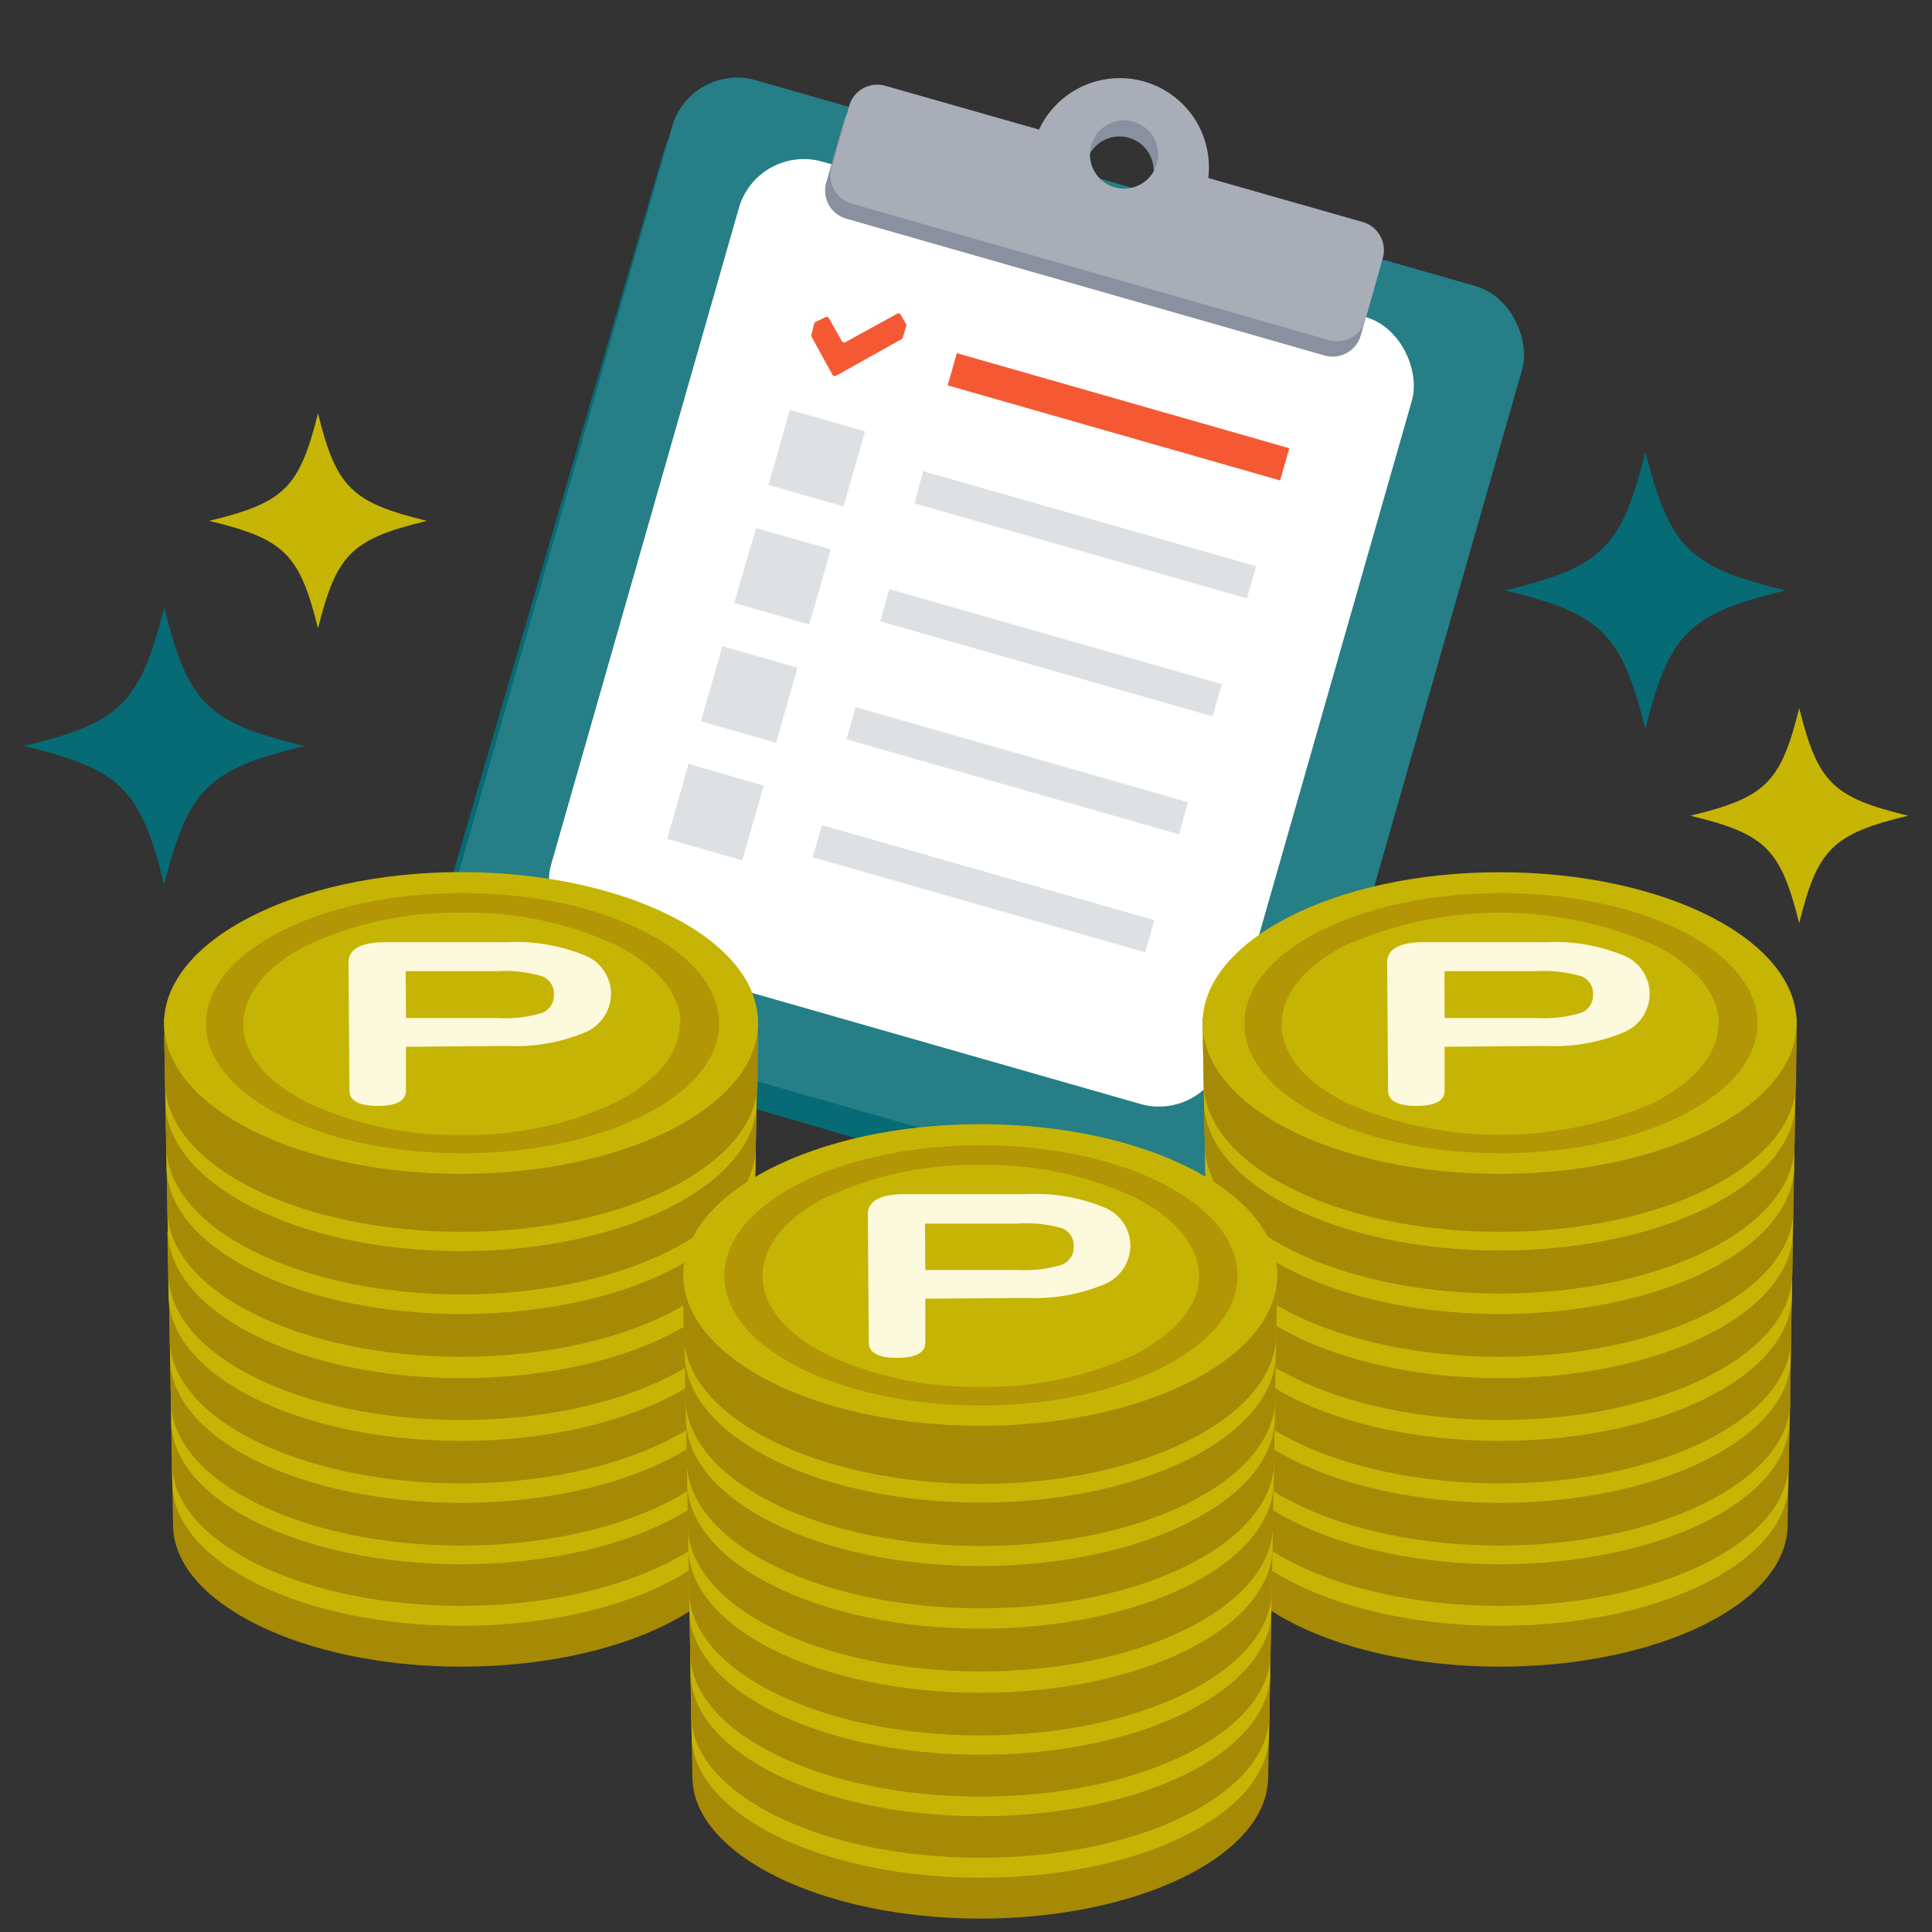 <svg id="img" xmlns="http://www.w3.org/2000/svg" viewBox="0 0 150 150"><rect x="0" y="0" width="150" height="150" fill="#333333" stroke="none"/><defs><style>.cls-1{fill:#066b74;}.cls-2{fill:#267e86;}.cls-3{fill:#fff;}.cls-4{fill:#89909f;}.cls-5{fill:#a8adb8;}.cls-6{opacity:0.5;}.cls-7{fill:#bdc3c7;}.cls-8{fill:#f45934;}.cls-9{fill:#a68905;}.cls-10{fill:#c6b405;}.cls-11{fill:#b29605;}.cls-12{fill:#fdf9dc;}.cls-13{fill:#c7b505;}</style></defs><title>img_monitorflow3</title><rect class="cls-1" x="41.56" y="14.45" width="68.64" height="74.7" rx="5.25" ry="5.25" transform="matrix(0.96, 0.28, -0.28, 0.96, 17.17, -18.87)"/><rect class="cls-2" x="42.03" y="12.79" width="68.64" height="74.7" rx="5.25" ry="5.25" transform="translate(16.73 -19.07) rotate(15.96)"/><rect class="cls-3" x="49.02" y="17.36" width="54.35" height="63.55" rx="5.25" ry="5.25" transform="translate(16.45 -19.06) rotate(15.96)"/><path class="cls-4" d="M105.45,18.49l-12-3.42a6.92,6.92,0,0,0-13.14-3.76l-12-3.42a2.27,2.27,0,0,0-2.81,1.56l-1.37,4.79A2.27,2.27,0,0,0,65.78,17l37.06,10.6a2.27,2.27,0,0,0,2.81-1.56L107,21.3A2.27,2.27,0,0,0,105.45,18.49Zm-19.27-2.7A2.65,2.65,0,1,1,89.46,14,2.65,2.65,0,0,1,86.18,15.79Z"/><path class="cls-5" d="M105.81,17.24l-12-3.42a6.92,6.92,0,0,0-13.14-3.76l-12-3.42A2.27,2.27,0,0,0,65.94,8.2L64.57,13a2.27,2.27,0,0,0,1.56,2.81l37.06,10.6A2.27,2.27,0,0,0,106,24.84L107.37,20A2.27,2.27,0,0,0,105.81,17.24Zm-19.27-2.7a2.65,2.65,0,1,1,3.28-1.82A2.65,2.65,0,0,1,86.54,14.54Z"/><g id="List" class="cls-6"><path class="cls-7" d="M71.67,36.58,71,39.08l25.81,7.38.71-2.5ZM68.34,48.24l25.81,7.38.71-2.5L69.05,45.74ZM65.72,57.4l25.81,7.38.71-2.5L66.43,54.9ZM63.1,66.56l25.81,7.38.71-2.5L63.81,64.06Zm4.06-33.07-5.83-1.67-1.67,5.83,5.83,1.67ZM58.7,41,57,46.81l5.83,1.67,1.67-5.83ZM54.42,56l5.83,1.67,1.67-5.83-5.83-1.67ZM51.8,65.13l5.83,1.67L59.29,61,53.46,59.3Z"/></g><g id="Checked"><path class="cls-8" d="M74.29,27.42l-.71,2.5L99.39,37.3l.71-2.5ZM70.36,25.2l-.42-.76a.22.22,0,0,0-.29-.08l-4,2.2a.22.22,0,0,1-.29-.08l-1-1.77a.22.22,0,0,0-.29-.08l-.76.37a.21.21,0,0,0-.1.13.22.22,0,0,0,0,0h0L63,26h0a.22.22,0,0,0,0,.12l1,1.83.21.38.42.76a.22.22,0,0,0,.29.08L70,26.33a.21.21,0,0,0,.09-.1h0l.24-.83h0A.21.21,0,0,0,70.36,25.2Z"/></g><path class="cls-9" d="M58.24,113.64H55.92c-3.62-3.67-11.25-6.21-20.12-6.21S19.29,110,15.67,113.64H13.35l.09,4.85h0s0,0,0,0c.11,6,10.12,10.91,22.35,10.91S58,124.58,58.15,118.53c0,0,0,0,0,0h0Z"/><path class="cls-10" d="M58.3,110.36H56c-3.63-3.69-11.28-6.25-20.18-6.25s-16.55,2.55-20.18,6.25H13.29l.09,4.87h0s0,0,0,0c.11,6.08,10.14,11,22.41,11s22.3-4.89,22.41-11c0,0,0,0,0,0h0Z"/><path class="cls-9" d="M58.32,108.8H56c-3.63-3.7-11.3-6.26-20.2-6.26s-16.57,2.56-20.2,6.26H13.27l.09,4.88h0s0,0,0,0c.11,6.1,10.16,11,22.44,11s22.33-4.9,22.44-11c0,0,0,0,0,0h0Z"/><path class="cls-10" d="M58.38,105.49H56.05c-3.64-3.72-11.33-6.3-20.26-6.3s-16.62,2.57-20.26,6.3H13.21l.09,4.91h0s0,0,0,0c.11,6.13,10.18,11.05,22.5,11.05s22.39-4.92,22.5-11.05c0,0,0,0,0,0h0Z"/><path class="cls-9" d="M58.41,103.92H56.08c-3.64-3.73-11.34-6.31-20.28-6.31s-16.64,2.58-20.28,6.31H13.18l.09,4.92h0s0,0,0,0C13.38,115,23.46,120,35.79,120S58.21,115,58.32,108.89c0,0,0,0,0,0h0Z"/><path class="cls-10" d="M58.47,100.59H56.13c-3.65-3.75-11.37-6.35-20.34-6.35s-16.68,2.59-20.34,6.35H13.12l.09,4.95h0s0,0,0,0c.11,6.18,10.22,11.14,22.59,11.14s22.48-5,22.59-11.14c0,0,0,0,0,0h0Z"/><path class="cls-9" d="M58.5,99H56.16c-3.66-3.76-11.39-6.36-20.36-6.36S19.09,95.25,15.43,99H13.09l.09,5h0s0,0,0,0c.11,6.19,10.24,11.17,22.62,11.17s22.5-5,22.62-11.17c0,0,0,0,0,0h0Z"/><path class="cls-10" d="M58.56,95.65H56.21c-3.67-3.78-11.42-6.4-20.42-6.4S19,91.87,15.38,95.65H13l.09,5h0s0,0,0,0c.11,6.22,10.26,11.22,22.68,11.22s22.56-5,22.68-11.22c0,0,0,0,0,0h0Z"/><path class="cls-9" d="M58.59,94H56.24c-3.67-3.79-11.43-6.41-20.44-6.41S19,90.17,15.35,94H13l.09,5h0s0,0,0,0c.11,6.24,10.28,11.25,22.71,11.25s22.59-5,22.71-11.25c0,0,0,0,0,0h0Z"/><path class="cls-10" d="M58.65,90.57H56.29c-3.68-3.81-11.46-6.45-20.5-6.45S19,86.76,15.3,90.57H12.94l.09,5h0s0,0,0,0C13.14,101.92,23.33,107,35.79,107s22.65-5,22.77-11.31c0,0,0,0,0,0h0Z"/><path class="cls-9" d="M58.68,89H56.32c-3.69-3.82-11.48-6.46-20.52-6.46S19,85.15,15.27,89H12.91L13,94h0s0,0,0,0c.11,6.29,10.32,11.34,22.8,11.34s22.68-5.05,22.8-11.34c0,0,0,0,0,0h0Z"/><path class="cls-10" d="M58.74,85.55H56.37c-3.7-3.84-11.51-6.5-20.58-6.5s-16.88,2.66-20.58,6.5H12.84l.09,5.07h0s0,0,0,0c.11,6.32,10.35,11.4,22.86,11.4S58.54,97,58.65,90.67c0,0,0,0,0,0h0Z"/><path class="cls-9" d="M58.77,83.94H56.4c-3.7-3.85-11.52-6.52-20.61-6.52s-16.9,2.66-20.61,6.52H12.82L12.91,89h0s0,0,0,0C13,95.4,23.27,100.5,35.79,100.5S58.57,95.4,58.68,89.06c0,0,0,0,0,0h0Z"/><path class="cls-10" d="M58.84,80.49H56.46c-3.71-3.87-11.55-6.55-20.66-6.55s-17,2.68-20.66,6.55H12.75l.09,5.11h0s0,0,0,0C13,92,23.24,97.14,35.79,97.14S58.63,92,58.74,85.65c0,0,0,0,0,0h0Z"/><path class="cls-9" d="M58.86,79H56.48c-3.72-3.88-11.57-6.57-20.69-6.57s-17,2.68-20.69,6.57H12.73l.09,5.12h0s0,0,0,0c.12,6.39,10.4,11.52,23,11.52s22.86-5.13,23-11.52c0,0,0,0,0,0h0Z"/><path class="cls-10" d="M58.85,79.54c-.12,6.44-10.44,11.6-23.06,11.6S12.85,86,12.74,79.54,22.94,67.71,35.79,67.71,59,73,58.85,79.54Z"/><path class="cls-11" d="M54.24,79.54H52.77c0,2.38-2,4.52-5,6.07a27.22,27.22,0,0,1-11.94,2.5,27.22,27.22,0,0,1-11.94-2.5c-3.08-1.55-5-3.69-5-6.07s1.84-4.55,4.91-6.12a27.08,27.08,0,0,1,12.06-2.55,27.08,27.08,0,0,1,12.06,2.55c3.07,1.58,4.94,3.74,4.91,6.12h3c.09-5.61-8.83-10.2-19.92-10.2s-20,4.59-19.92,10.2,9,10,19.92,10,19.84-4.47,19.92-10Z"/><path class="cls-12" d="M31.52,81.27v3.4q0,1.19-2.19,1.19t-2.2-1.19l-.07-9.95q0-1.57,2.92-1.57h9.46a14,14,0,0,1,5.89,1,3.22,3.22,0,0,1,2.11,3.06,3.28,3.28,0,0,1-2.16,3,14,14,0,0,1-5.86,1Zm0-2.23h7.1a10.09,10.09,0,0,0,3.48-.4A1.44,1.44,0,0,0,43,77.22a1.42,1.42,0,0,0-.93-1.43,10.31,10.31,0,0,0-3.48-.39H31.5Z"/><path class="cls-9" d="M138.88,113.64h-2.32c-3.62-3.67-11.25-6.21-20.12-6.21S99.93,110,96.31,113.64H94l.09,4.85h0s0,0,0,0c.11,6,10.12,10.91,22.35,10.91s22.24-4.86,22.35-10.91c0,0,0,0,0,0h0Z"/><path class="cls-10" d="M138.94,110.36h-2.32c-3.63-3.69-11.28-6.25-20.18-6.25s-16.55,2.55-20.18,6.25H93.93l.09,4.87h0s0,0,0,0c.11,6.08,10.14,11,22.41,11s22.3-4.89,22.41-11c0,0,0,0,0,0h0Z"/><path class="cls-9" d="M139,108.8h-2.33c-3.63-3.7-11.3-6.26-20.2-6.26s-16.57,2.56-20.2,6.26H93.9l.09,4.88h0s0,0,0,0c.11,6.1,10.16,11,22.44,11s22.33-4.9,22.44-11c0,0,0,0,0,0h0Z"/><path class="cls-10" d="M139,105.49h-2.33c-3.64-3.72-11.33-6.3-20.26-6.3s-16.62,2.57-20.26,6.3H93.84l.09,4.91h0s0,0,0,0c.11,6.13,10.18,11.05,22.5,11.05s22.39-4.92,22.5-11.05c0,0,0,0,0,0h0Z"/><path class="cls-9" d="M139.05,103.92h-2.34c-3.64-3.73-11.34-6.31-20.28-6.31s-16.64,2.58-20.28,6.31H93.82l.09,4.92h0s0,0,0,0C94,115,104.1,120,116.43,120S138.85,115,139,108.89c0,0,0,0,0,0h0Z"/><path class="cls-10" d="M139.11,100.59h-2.34c-3.65-3.75-11.37-6.35-20.34-6.35s-16.68,2.59-20.34,6.35H93.76l.09,4.95h0s0,0,0,0c.11,6.18,10.22,11.14,22.59,11.14s22.48-5,22.59-11.14c0,0,0,0,0,0h0Z"/><path class="cls-9" d="M139.14,99H136.8c-3.66-3.76-11.39-6.36-20.36-6.36S99.73,95.25,96.07,99H93.73l.09,5h0s0,0,0,0c.11,6.19,10.24,11.17,22.62,11.17s22.5-5,22.62-11.17c0,0,0,0,0,0h0Z"/><path class="cls-10" d="M139.2,95.65h-2.35c-3.67-3.78-11.42-6.4-20.42-6.4S99.69,91.87,96,95.65H93.67l.09,5h0s0,0,0,0c.11,6.22,10.26,11.22,22.68,11.22s22.56-5,22.68-11.22c0,0,0,0,0,0h0Z"/><path class="cls-9" d="M139.23,94h-2.35c-3.67-3.79-11.43-6.41-20.44-6.41S99.66,90.17,96,94H93.64l.09,5h0s0,0,0,0c.11,6.24,10.28,11.25,22.71,11.25s22.59-5,22.71-11.25c0,0,0,0,0,0h0Z"/><path class="cls-10" d="M139.29,90.57h-2.36c-3.68-3.81-11.46-6.45-20.5-6.45s-16.82,2.64-20.5,6.45H93.57l.09,5h0s0,0,0,0C93.78,101.92,104,107,116.43,107s22.65-5,22.77-11.31c0,0,0,0,0,0h0Z"/><path class="cls-9" d="M139.32,89H137c-3.69-3.82-11.48-6.46-20.52-6.46S99.6,85.15,95.91,89H93.55l.09,5h0s0,0,0,0c.11,6.29,10.32,11.34,22.8,11.34s22.68-5.05,22.8-11.34c0,0,0,0,0,0h0Z"/><path class="cls-10" d="M139.38,85.55H137c-3.7-3.84-11.51-6.5-20.58-6.5s-16.88,2.66-20.58,6.5H93.48l.09,5.07h0s0,0,0,0c.11,6.32,10.35,11.4,22.86,11.4s22.74-5.08,22.86-11.4c0,0,0,0,0,0h0Z"/><path class="cls-9" d="M139.41,83.94H137c-3.7-3.85-11.52-6.52-20.61-6.52s-16.9,2.66-20.61,6.52H93.45L93.55,89h0s0,0,0,0c.11,6.34,10.36,11.43,22.89,11.43s22.77-5.09,22.89-11.43c0,0,0,0,0,0h0Z"/><path class="cls-10" d="M139.48,80.49H137.1c-3.71-3.87-11.55-6.55-20.66-6.55s-17,2.68-20.66,6.55H93.39l.09,5.11h0s0,0,0,0c.12,6.37,10.39,11.49,22.95,11.49S139.27,92,139.38,85.65c0,0,0,0,0,0h0Z"/><path class="cls-9" d="M139.5,79h-2.38c-3.72-3.88-11.57-6.57-20.69-6.57s-17,2.68-20.69,6.57H93.36l.09,5.12h0s0,0,0,0c.12,6.39,10.4,11.52,23,11.52s22.86-5.13,23-11.52c0,0,0,0,0,0h0Z"/><path class="cls-10" d="M139.49,79.54c-.12,6.44-10.44,11.6-23.06,11.6S93.49,86,93.37,79.54s10.21-11.82,23.06-11.82S139.61,73,139.49,79.54Z"/><path class="cls-11" d="M134.88,79.54h-1.48c0,2.38-2,4.52-5,6.07a29.83,29.83,0,0,1-23.89,0c-3.08-1.55-5-3.69-5-6.07s1.84-4.55,4.91-6.12a29.74,29.74,0,0,1,24.12,0c3.07,1.58,4.94,3.74,4.91,6.12h3c.09-5.61-8.83-10.2-19.92-10.2s-20,4.59-19.92,10.2,9,10,19.92,10,19.84-4.47,19.92-10Z"/><path class="cls-12" d="M112.16,81.27v3.4q0,1.19-2.19,1.19t-2.2-1.19l-.07-9.95q0-1.57,2.92-1.57h9.46a14,14,0,0,1,5.89,1,3.22,3.22,0,0,1,2.11,3.06,3.28,3.28,0,0,1-2.16,3,14,14,0,0,1-5.86,1Zm0-2.23h7.1a10.09,10.09,0,0,0,3.48-.4,1.44,1.44,0,0,0,.94-1.42,1.42,1.42,0,0,0-.93-1.43,10.31,10.31,0,0,0-3.48-.39h-7.12Z"/><path class="cls-9" d="M98.56,133.2H96.24C92.62,129.53,85,127,76.11,127S59.61,129.53,56,133.2H53.67l.09,4.85h0s0,0,0,0c.11,6,10.12,10.91,22.35,10.91s22.24-4.86,22.35-10.91c0,0,0,0,0,0h0Z"/><path class="cls-10" d="M98.62,129.92H96.29c-3.63-3.69-11.28-6.25-20.18-6.25s-16.55,2.55-20.18,6.25H53.61l.09,4.87h0s0,0,0,0c.11,6.08,10.14,11,22.41,11s22.3-4.89,22.41-11c0,0,0,0,0,0h0Z"/><path class="cls-9" d="M98.64,128.36H96.32c-3.63-3.7-11.3-6.26-20.2-6.26s-16.57,2.56-20.2,6.26H53.58l.09,4.88h0s0,0,0,0c.11,6.1,10.16,11,22.44,11s22.33-4.9,22.44-11c0,0,0,0,0,0h0Z"/><path class="cls-10" d="M98.7,125.05H96.37c-3.64-3.72-11.33-6.3-20.26-6.3s-16.62,2.57-20.26,6.3H53.53l.09,4.91h0s0,0,0,0c.11,6.13,10.18,11.05,22.5,11.05S98.5,136.14,98.61,130c0,0,0,0,0,0h0Z"/><path class="cls-9" d="M98.73,123.49H96.4c-3.64-3.73-11.34-6.31-20.28-6.31s-16.64,2.58-20.28,6.31H53.5l.09,4.92h0s0,0,0,0c.11,6.14,10.2,11.08,22.53,11.08s22.42-4.94,22.53-11.08c0,0,0,0,0,0h0Z"/><path class="cls-10" d="M98.79,120.15H96.45c-3.65-3.75-11.37-6.35-20.34-6.35s-16.68,2.59-20.34,6.35H53.44l.09,4.95h0s0,0,0,0c.11,6.18,10.22,11.14,22.59,11.14s22.48-5,22.59-11.14c0,0,0,0,0,0h0Z"/><path class="cls-9" d="M98.82,118.57H96.48c-3.66-3.76-11.39-6.36-20.36-6.36s-16.7,2.6-20.36,6.36H53.41l.09,5h0s0,0,0,0c.11,6.19,10.24,11.17,22.62,11.17s22.5-5,22.62-11.17c0,0,0,0,0,0h0Z"/><path class="cls-10" d="M98.88,115.21H96.53c-3.67-3.78-11.42-6.4-20.42-6.4s-16.75,2.61-20.42,6.4H53.35l.09,5h0s0,0,0,0c.11,6.22,10.26,11.22,22.68,11.22s22.56-5,22.68-11.22c0,0,0,0,0,0h0Z"/><path class="cls-9" d="M98.91,113.52H96.56c-3.67-3.79-11.43-6.41-20.44-6.41s-16.77,2.62-20.44,6.41H53.32l.09,5h0s0,0,0,0c.11,6.24,10.28,11.25,22.71,11.25s22.59-5,22.71-11.25c0,0,0,0,0,0h0Z"/><path class="cls-10" d="M99,110.14H96.61c-3.68-3.81-11.46-6.45-20.5-6.45s-16.82,2.64-20.5,6.45H53.26l.09,5h0s0,0,0,0c.11,6.27,10.31,11.31,22.77,11.31s22.65-5,22.77-11.31c0,0,0,0,0,0h0Z"/><path class="cls-9" d="M99,108.53H96.64c-3.69-3.82-11.48-6.46-20.52-6.46s-16.84,2.64-20.52,6.46H53.23l.09,5h0s0,0,0,0c.11,6.29,10.32,11.34,22.8,11.34s22.68-5.05,22.8-11.34c0,0,0,0,0,0h0Z"/><path class="cls-10" d="M99.06,105.12H96.69c-3.7-3.84-11.51-6.5-20.58-6.5s-16.88,2.66-20.58,6.5H53.16l.09,5.07h0s0,0,0,0c.11,6.32,10.35,11.4,22.86,11.4s22.74-5.08,22.86-11.4c0,0,0,0,0,0h0Z"/><path class="cls-9" d="M99.09,103.5H96.72C93,99.65,85.2,97,76.11,97s-16.9,2.66-20.61,6.52H53.13l.09,5.08h0s0,0,0,0c.11,6.34,10.36,11.43,22.89,11.43S98.89,115,99,108.63c0,0,0,0,0,0h0Z"/><path class="cls-10" d="M99.16,100.06H96.78c-3.71-3.87-11.55-6.55-20.66-6.55s-17,2.68-20.66,6.55H53.07l.09,5.11h0s0,0,0,0c.12,6.37,10.39,11.49,22.95,11.49s22.83-5.12,22.95-11.49c0,0,0,0,0,0h0Z"/><path class="cls-9" d="M99.18,98.52H96.8C93.09,94.64,85.23,92,76.11,92s-17,2.68-20.69,6.57H53l.09,5.12h0s0,0,0,0c.12,6.39,10.4,11.52,23,11.52s22.86-5.13,23-11.52c0,0,0,0,0,0h0Z"/><path class="cls-10" d="M99.17,99.1c-.12,6.44-10.44,11.6-23.06,11.6s-22.94-5.17-23.06-11.6S63.26,87.28,76.11,87.28,99.29,92.6,99.17,99.1Z"/><path class="cls-11" d="M94.56,99.1H93.09c0,2.38-2,4.52-5,6.07a27.22,27.22,0,0,1-11.94,2.5,27.22,27.22,0,0,1-11.94-2.5c-3.08-1.55-5-3.69-5-6.07S61,94.55,64.06,93a27.08,27.08,0,0,1,12.06-2.55A27.08,27.08,0,0,1,88.17,93c3.07,1.58,4.94,3.74,4.91,6.12h3c.09-5.61-8.83-10.2-19.92-10.2s-20,4.59-19.92,10.2,9,10,19.92,10,19.84-4.47,19.92-10Z"/><path class="cls-12" d="M71.84,100.83v3.4q0,1.19-2.19,1.19t-2.2-1.19l-.07-9.95q0-1.57,2.92-1.57h9.46a14,14,0,0,1,5.89,1,3.22,3.22,0,0,1,2.11,3.06,3.28,3.28,0,0,1-2.16,3,14,14,0,0,1-5.86,1Zm0-2.23h7.1a10.09,10.09,0,0,0,3.48-.4,1.44,1.44,0,0,0,.94-1.42,1.42,1.42,0,0,0-.93-1.43A10.31,10.31,0,0,0,78.94,95H71.82Z"/><path class="cls-1" d="M23.64,57.92c-7.54,1.83-9,3.31-10.89,10.76C10.9,61.23,9.41,59.75,1.86,57.92c7.54-1.83,9-3.31,10.89-10.76C14.6,54.62,16.09,56.1,23.64,57.92Z"/><path class="cls-13" d="M33.14,40.44c-5.86,1.42-7,2.57-8.45,8.35-1.43-5.79-2.6-6.94-8.45-8.35,5.86-1.42,7-2.57,8.45-8.35C26.12,37.87,27.28,39,33.14,40.44Z"/><path class="cls-1" d="M138.64,45.84c-7.54-1.83-9-3.31-10.89-10.76-1.85,7.45-3.34,8.93-10.89,10.76,7.54,1.83,9,3.31,10.89,10.76C129.6,49.15,131.09,47.67,138.64,45.84Z"/><path class="cls-13" d="M148.14,63.33c-5.86-1.42-7-2.57-8.45-8.35-1.43,5.79-2.6,6.94-8.45,8.35,5.86,1.42,7,2.57,8.45,8.35C141.12,65.9,142.28,64.75,148.14,63.33Z"/></svg>